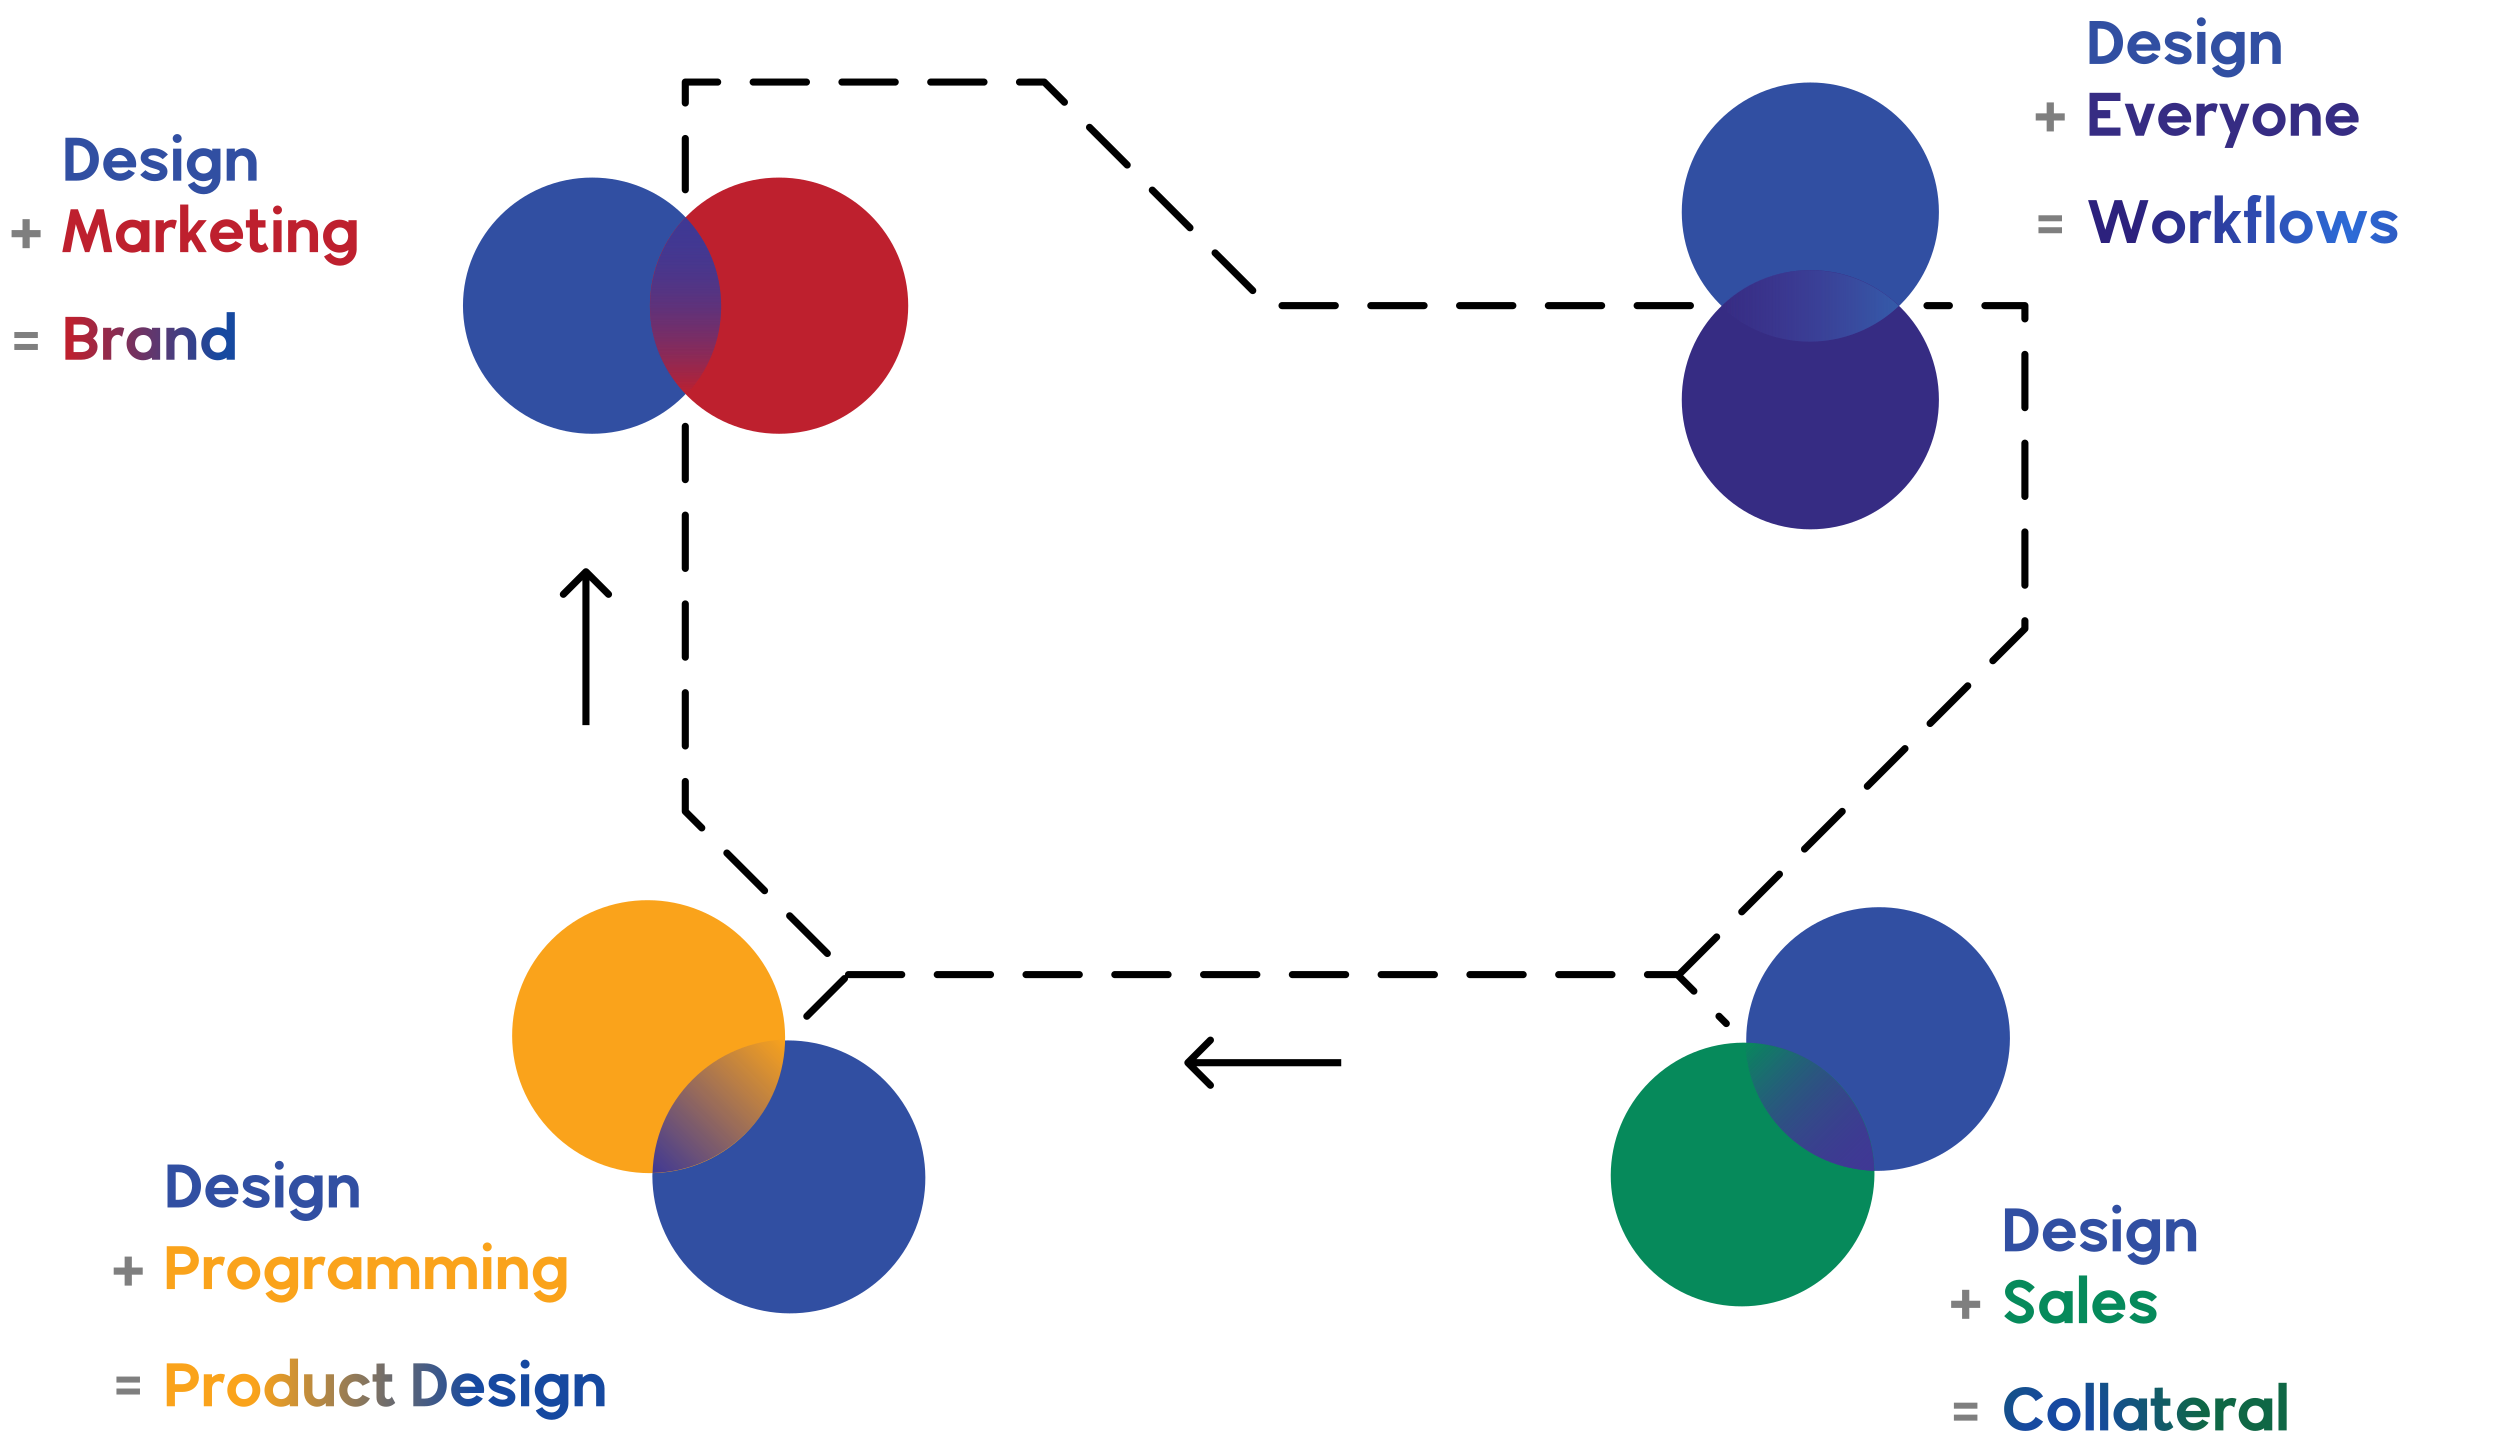 <svg width="704" height="406" viewBox="0 0 704 406" fill="none" xmlns="http://www.w3.org/2000/svg">
<path d="M238.928 274.448H472.343L486.127 288.233" stroke="black" stroke-width="2" stroke-linecap="round" stroke-linejoin="round" stroke-dasharray="15 10"/>
<path d="M472.802 274.448L570.211 177.039V86.063H542.643" stroke="black" stroke-width="2" stroke-linecap="round" stroke-linejoin="round" stroke-dasharray="15 10"/>
<path d="M476.018 86.063H357.014L294.065 23.114H192.98V53.44" stroke="black" stroke-width="2" stroke-linecap="round" stroke-linejoin="round" stroke-dasharray="15 10"/>
<path d="M192.98 120.064V228.501L238.928 274.448L226.063 287.314" stroke="black" stroke-width="2" stroke-linecap="round" stroke-linejoin="round" stroke-dasharray="15 10"/>
<ellipse cx="166.744" cy="86.077" rx="36.373" ry="36.077" fill="#314FA2"/>
<ellipse cx="219.381" cy="86.077" rx="36.373" ry="36.077" fill="#BE202E"/>
<path fill-rule="evenodd" clip-rule="evenodd" d="M193.062 111.34C199.269 104.82 203.078 95.999 203.078 86.289C203.078 76.578 199.269 67.757 193.062 61.237C186.856 67.757 183.047 76.578 183.047 86.289C183.047 95.999 186.856 104.82 193.062 111.34Z" fill="url(#paint0_linear)"/>
<path fill-rule="evenodd" clip-rule="evenodd" d="M193.062 111.34C199.269 104.82 203.078 95.999 203.078 86.289C203.078 76.578 199.269 67.757 193.062 61.237C186.856 67.757 183.047 76.578 183.047 86.289C183.047 95.999 186.856 104.82 193.062 111.34Z" fill="url(#paint1_linear)"/>
<ellipse cx="222.144" cy="331.415" rx="38.592" ry="38.278" transform="rotate(-135 222.144 331.415)" fill="#314FA2"/>
<ellipse cx="182.653" cy="291.925" rx="38.592" ry="38.278" transform="rotate(-135 182.653 291.925)" fill="#FAA31B"/>
<path fill-rule="evenodd" clip-rule="evenodd" d="M221.351 292.718C211.804 292.953 202.328 296.713 195.042 303.998C187.757 311.283 183.997 320.759 183.762 330.307C193.31 330.072 202.786 326.312 210.071 319.026C217.356 311.741 221.116 302.265 221.351 292.718Z" fill="url(#paint2_linear)"/>
<ellipse cx="528.867" cy="292.594" rx="37.283" ry="36.98" transform="rotate(135 528.867 292.594)" fill="#314FA2"/>
<ellipse cx="490.716" cy="330.746" rx="37.283" ry="36.98" transform="rotate(135 490.716 330.746)" fill="#068A5B"/>
<path fill-rule="evenodd" clip-rule="evenodd" d="M491.482 293.36C491.709 302.584 495.342 311.739 502.38 318.777C509.418 325.815 518.573 329.448 527.796 329.674C527.569 320.451 523.937 311.296 516.899 304.258C509.861 297.22 500.706 293.587 491.482 293.36Z" fill="url(#paint3_linear)"/>
<path fill-rule="evenodd" clip-rule="evenodd" d="M491.482 293.36C491.709 302.584 495.342 311.739 502.38 318.777C509.418 325.815 518.573 329.448 527.796 329.674C527.569 320.451 523.937 311.296 516.899 304.258C509.861 297.22 500.706 293.587 491.482 293.36Z" fill="url(#paint4_linear)"/>
<ellipse cx="509.792" cy="59.731" rx="36.505" ry="36.208" transform="rotate(90 509.792 59.731)" fill="#314FA2"/>
<ellipse cx="509.792" cy="112.559" rx="36.505" ry="36.208" transform="rotate(90 509.792 112.559)" fill="#362C83"/>
<path fill-rule="evenodd" clip-rule="evenodd" d="M484.438 86.145C490.981 79.916 499.834 76.093 509.58 76.093C519.326 76.093 528.179 79.916 534.722 86.145C528.179 92.373 519.326 96.197 509.58 96.197C499.834 96.197 490.981 92.373 484.438 86.145Z" fill="url(#paint5_linear)"/>
<path fill-rule="evenodd" clip-rule="evenodd" d="M484.438 86.145C490.981 79.916 499.834 76.093 509.58 76.093C519.326 76.093 528.179 79.916 534.722 86.145C528.179 92.373 519.326 96.197 509.58 96.197C499.834 96.197 490.981 92.373 484.438 86.145Z" fill="url(#paint6_linear)"/>
<path d="M18.414 50.872H21.636C25.542 50.872 27.846 48.172 27.846 44.842C27.846 41.494 25.542 38.794 21.636 38.794H18.414V50.872ZM20.718 48.712V40.954H21.636C23.904 40.954 25.344 42.574 25.344 44.842C25.344 47.092 23.904 48.712 21.636 48.712H20.718ZM36.22 47.758C36.022 48.118 34.798 49.054 33.268 48.784C32.35 48.622 31.72 47.938 31.54 47.164L38.272 47.128C38.29 47.056 38.29 46.984 38.308 46.894C38.65 44.428 36.994 42.124 34.528 41.692C31.99 41.242 29.596 42.916 29.146 45.454C29.038 46.03 29.056 46.606 29.164 47.164C29.542 49.072 31.144 50.53 32.908 50.836C36.004 51.376 37.768 49.072 38.002 48.694L36.22 47.758ZM31.612 45.112C31.99 44.194 32.926 43.564 33.88 43.654C34.816 43.744 35.644 44.446 35.914 45.382H31.522L31.612 45.112ZM43.505 51.016C45.863 51.016 47.159 49.882 47.159 48.28C47.159 45.292 41.759 45.418 41.759 44.464C41.759 44.014 42.335 43.726 43.199 43.726C44.711 43.726 45.827 44.824 45.827 44.824L47.285 43.51C47.285 43.51 45.809 41.728 43.253 41.728C40.895 41.728 39.617 42.862 39.617 44.464C39.617 47.452 44.999 47.326 44.999 48.28C44.999 48.73 44.441 49.018 43.559 49.018C42.047 49.018 40.949 47.92 40.949 47.92L39.491 49.234C39.491 49.234 40.967 51.016 43.505 51.016ZM49.896 40.252C50.58 40.252 51.156 39.694 51.156 38.992C51.156 38.308 50.58 37.75 49.896 37.75C49.212 37.75 48.636 38.308 48.636 38.992C48.636 39.694 49.212 40.252 49.896 40.252ZM48.744 50.872H51.048V41.872H48.744V50.872ZM59.762 41.872V42.466C59.042 41.998 58.178 41.728 57.26 41.728C54.704 41.728 52.616 43.816 52.616 46.372C52.616 48.946 54.704 51.016 57.26 51.016C58.196 51.016 59.06 50.746 59.78 50.278C59.69 51.268 58.916 52.618 57.44 52.618C55.892 52.618 54.848 51.484 54.722 51.106L52.904 52.06C53.048 52.456 54.308 54.688 57.44 54.688C59.708 54.688 62.03 52.888 62.084 50.152V41.872H59.762ZM57.35 48.874C55.982 48.874 55.01 47.848 55.01 46.39C55.01 44.95 55.982 43.924 57.35 43.924C58.7 43.924 59.69 44.95 59.69 46.39C59.69 47.848 58.7 48.874 57.35 48.874ZM68.549 41.728C67.649 41.728 66.785 42.124 66.137 42.772V41.872H63.833V50.872H66.137V45.922C66.137 44.716 66.929 43.852 68.027 43.852C69.125 43.852 69.899 44.698 69.899 45.904V50.872H72.257V45.85C72.257 43.51 70.763 41.728 68.549 41.728Z" fill="#314FA2"/>
<path d="M31.598 71L29.24 58.922H27.206L24.56 66.104L21.932 58.922H19.898L17.54 71H19.844L21.338 63.134L23.93 71H25.172L27.782 63.134L29.294 71H31.598ZM39.785 62V62.594C39.065 62.126 38.201 61.856 37.283 61.856C34.709 61.856 32.639 63.944 32.639 66.5C32.639 69.056 34.709 71.144 37.283 71.144C38.201 71.144 39.065 70.874 39.785 70.406V71H42.089V62H39.785ZM37.355 68.984C36.005 68.984 35.015 67.94 35.015 66.5C35.015 65.06 36.005 64.016 37.355 64.016C38.705 64.016 39.695 65.06 39.695 66.5C39.695 67.94 38.705 68.984 37.355 68.984ZM48.572 61.856C47.672 61.856 46.79 62.252 46.142 62.9V62H43.838V71H46.142V66.05C46.142 64.844 46.934 63.98 48.032 63.98C48.338 63.98 48.77 64.196 49.184 64.52L49.814 62.108C49.436 61.946 49.022 61.856 48.572 61.856ZM58.23 61.982H55.891L53.029 65.546V57.59H50.724V71H53.029V68.444L53.803 67.472L55.908 71H58.23L55.135 65.816L58.23 61.982ZM66.315 67.886C66.117 68.246 64.893 69.182 63.363 68.912C62.445 68.75 61.815 68.066 61.635 67.292L68.367 67.256C68.385 67.184 68.385 67.112 68.403 67.022C68.745 64.556 67.089 62.252 64.623 61.82C62.085 61.37 59.691 63.044 59.241 65.582C59.133 66.158 59.151 66.734 59.259 67.292C59.637 69.2 61.239 70.658 63.003 70.964C66.099 71.504 67.863 69.2 68.097 68.822L66.315 67.886ZM61.707 65.24C62.085 64.322 63.021 63.692 63.975 63.782C64.911 63.872 65.739 64.574 66.009 65.51H61.617L61.707 65.24ZM74.626 68.228C74.626 68.516 74.194 69.002 73.582 69.002C73.078 69.002 72.646 68.552 72.646 67.814V64.07H74.77V62H72.646V58.94L70.342 58.994V62H69.244V64.07H70.342V68.516C70.342 70.388 71.53 71.144 73.078 71.144C74.644 71.144 75.616 70.064 75.616 70.064L74.626 68.228ZM78.146 60.38C78.83 60.38 79.406 59.822 79.406 59.12C79.406 58.436 78.83 57.878 78.146 57.878C77.462 57.878 76.886 58.436 76.886 59.12C76.886 59.822 77.462 60.38 78.146 60.38ZM76.994 71H79.298V62H76.994V71ZM85.851 61.856C84.951 61.856 84.087 62.252 83.439 62.9V62H81.135V71H83.439V66.05C83.439 64.844 84.231 63.98 85.329 63.98C86.427 63.98 87.201 64.826 87.201 66.032V71H89.559V65.978C89.559 63.638 88.065 61.856 85.851 61.856ZM98.115 62V62.594C97.395 62.126 96.531 61.856 95.613 61.856C93.057 61.856 90.969 63.944 90.969 66.5C90.969 69.074 93.057 71.144 95.613 71.144C96.549 71.144 97.413 70.874 98.133 70.406C98.043 71.396 97.269 72.746 95.793 72.746C94.245 72.746 93.201 71.612 93.075 71.234L91.257 72.188C91.401 72.584 92.661 74.816 95.793 74.816C98.061 74.816 100.383 73.016 100.437 70.28V62H98.115ZM95.703 69.002C94.335 69.002 93.363 67.976 93.363 66.518C93.363 65.078 94.335 64.052 95.703 64.052C97.053 64.052 98.043 65.078 98.043 66.518C98.043 67.976 97.053 69.002 95.703 69.002Z" fill="#BE202E"/>
<path d="M18.414 101.306H22.77C25.722 101.306 27.468 99.686 27.468 97.706C27.468 96.734 27.018 95.87 26.19 95.276C27.018 94.664 27.468 93.8 27.468 92.81C27.468 90.83 25.722 89.228 22.77 89.228H18.414V101.306ZM20.718 94.358V91.388H22.77C24.228 91.388 25.146 92 25.146 92.864C25.146 93.728 24.228 94.358 22.77 94.358H20.718ZM20.718 99.146V96.194H22.77C24.228 96.194 25.146 96.806 25.146 97.652C25.146 98.516 24.228 99.146 22.77 99.146H20.718ZM33.761 92.162C32.861 92.162 31.979 92.558 31.331 93.206V92.306H29.027V101.306H31.331V96.356C31.331 95.15 32.123 94.286 33.221 94.286C33.527 94.286 33.959 94.502 34.373 94.826L35.003 92.414C34.625 92.252 34.211 92.162 33.761 92.162ZM42.79 92.306V92.9C42.07 92.432 41.206 92.162 40.288 92.162C37.714 92.162 35.644 94.25 35.644 96.806C35.644 99.362 37.714 101.45 40.288 101.45C41.206 101.45 42.07 101.18 42.79 100.712V101.306H45.094V92.306H42.79ZM40.36 99.29C39.01 99.29 38.02 98.246 38.02 96.806C38.02 95.366 39.01 94.322 40.36 94.322C41.71 94.322 42.7 95.366 42.7 96.806C42.7 98.246 41.71 99.29 40.36 99.29ZM51.559 92.162C50.659 92.162 49.795 92.558 49.147 93.206V92.306H46.843V101.306H49.147V96.356C49.147 95.15 49.939 94.286 51.037 94.286C52.135 94.286 52.909 95.132 52.909 96.338V101.306H55.267V96.284C55.267 93.944 53.773 92.162 51.559 92.162ZM63.822 87.896V92.9C63.102 92.432 62.238 92.162 61.32 92.162C58.746 92.162 56.676 94.25 56.676 96.806C56.676 99.362 58.746 101.45 61.32 101.45C62.238 101.45 63.102 101.18 63.822 100.712V101.306H66.126V87.896H63.822ZM61.392 99.29C60.024 99.29 59.052 98.246 59.052 96.806C59.052 95.366 60.024 94.322 61.392 94.322C62.742 94.322 63.732 95.366 63.732 96.806C63.732 98.246 62.742 99.29 61.392 99.29Z" fill="url(#paint7_linear)"/>
<path d="M11.433 64.79H8.373V61.712H6.339V64.79H3.261V66.806H6.339V69.884H8.373V66.806H11.433V64.79Z" fill="black" fill-opacity="0.5"/>
<path d="M4.034 95.187H10.658V93.495H4.034V95.187ZM4.034 98.553H10.658V96.861H4.034V98.553Z" fill="black" fill-opacity="0.5"/>
<path d="M47.172 340.018H50.395C54.3 340.018 56.605 337.318 56.605 333.988C56.605 330.64 54.3 327.94 50.395 327.94H47.172V340.018ZM49.477 337.858V330.1H50.395C52.663 330.1 54.102 331.72 54.102 333.988C54.102 336.238 52.663 337.858 50.395 337.858H49.477ZM64.978 336.904C64.78 337.264 63.556 338.2 62.026 337.93C61.108 337.768 60.478 337.084 60.298 336.31L67.03 336.274C67.048 336.202 67.048 336.13 67.066 336.04C67.408 333.574 65.752 331.27 63.286 330.838C60.748 330.388 58.354 332.062 57.904 334.6C57.796 335.176 57.814 335.752 57.922 336.31C58.3 338.218 59.902 339.676 61.666 339.982C64.762 340.522 66.526 338.218 66.76 337.84L64.978 336.904ZM60.37 334.258C60.748 333.34 61.684 332.71 62.638 332.8C63.574 332.89 64.402 333.592 64.672 334.528H60.28L60.37 334.258ZM72.263 340.162C74.621 340.162 75.917 339.028 75.917 337.426C75.917 334.438 70.517 334.564 70.517 333.61C70.517 333.16 71.093 332.872 71.957 332.872C73.469 332.872 74.585 333.97 74.585 333.97L76.043 332.656C76.043 332.656 74.567 330.874 72.011 330.874C69.653 330.874 68.375 332.008 68.375 333.61C68.375 336.598 73.757 336.472 73.757 337.426C73.757 337.876 73.199 338.164 72.317 338.164C70.805 338.164 69.707 337.066 69.707 337.066L68.249 338.38C68.249 338.38 69.725 340.162 72.263 340.162ZM78.654 329.398C79.338 329.398 79.914 328.84 79.914 328.138C79.914 327.454 79.338 326.896 78.654 326.896C77.97 326.896 77.394 327.454 77.394 328.138C77.394 328.84 77.97 329.398 78.654 329.398ZM77.502 340.018H79.806V331.018H77.502V340.018ZM88.52 331.018V331.612C87.8 331.144 86.936 330.874 86.018 330.874C83.462 330.874 81.374 332.962 81.374 335.518C81.374 338.092 83.462 340.162 86.018 340.162C86.954 340.162 87.818 339.892 88.538 339.424C88.448 340.414 87.674 341.764 86.198 341.764C84.65 341.764 83.606 340.63 83.48 340.252L81.662 341.206C81.806 341.602 83.066 343.834 86.198 343.834C88.466 343.834 90.788 342.034 90.842 339.298V331.018H88.52ZM86.108 338.02C84.74 338.02 83.768 336.994 83.768 335.536C83.768 334.096 84.74 333.07 86.108 333.07C87.458 333.07 88.448 334.096 88.448 335.536C88.448 336.994 87.458 338.02 86.108 338.02ZM97.307 330.874C96.407 330.874 95.543 331.27 94.895 331.918V331.018H92.591V340.018H94.895V335.068C94.895 333.862 95.687 332.998 96.785 332.998C97.883 332.998 98.657 333.844 98.657 335.05V340.018H101.015V334.996C101.015 332.656 99.521 330.874 97.307 330.874Z" fill="#314FA2"/>
<path d="M46.954 363H49.258V358.968H51.328C54.262 358.968 56.008 357.168 56.008 354.936C56.008 352.722 54.262 350.922 51.328 350.922H46.954V363ZM49.258 356.79V353.082H51.328C52.768 353.082 53.686 353.856 53.686 354.936C53.686 356.016 52.768 356.79 51.328 356.79H49.258ZM62.125 353.856C61.225 353.856 60.343 354.252 59.695 354.9V354H57.391V363H59.695V358.05C59.695 356.844 60.487 355.98 61.585 355.98C61.891 355.98 62.323 356.196 62.737 356.52L63.367 354.108C62.989 353.946 62.575 353.856 62.125 353.856ZM68.652 363.144C71.226 363.144 73.296 361.056 73.296 358.5C73.296 355.944 71.226 353.856 68.652 353.856C66.096 353.856 64.008 355.944 64.008 358.5C64.008 361.056 66.096 363.144 68.652 363.144ZM68.742 360.984C67.374 360.984 66.402 359.94 66.402 358.5C66.402 357.06 67.374 356.016 68.742 356.016C70.092 356.016 71.082 357.06 71.082 358.5C71.082 359.94 70.092 360.984 68.742 360.984ZM81.626 354V354.594C80.906 354.126 80.042 353.856 79.124 353.856C76.568 353.856 74.48 355.944 74.48 358.5C74.48 361.074 76.568 363.144 79.124 363.144C80.06 363.144 80.924 362.874 81.644 362.406C81.554 363.396 80.78 364.746 79.304 364.746C77.756 364.746 76.712 363.612 76.586 363.234L74.768 364.188C74.912 364.584 76.172 366.816 79.304 366.816C81.572 366.816 83.894 365.016 83.948 362.28V354H81.626ZM79.214 361.002C77.846 361.002 76.874 359.976 76.874 358.518C76.874 357.078 77.846 356.052 79.214 356.052C80.564 356.052 81.554 357.078 81.554 358.518C81.554 359.976 80.564 361.002 79.214 361.002ZM90.431 353.856C89.531 353.856 88.649 354.252 88.001 354.9V354H85.697V363H88.001V358.05C88.001 356.844 88.793 355.98 89.891 355.98C90.197 355.98 90.629 356.196 91.043 356.52L91.673 354.108C91.295 353.946 90.881 353.856 90.431 353.856ZM99.459 354V354.594C98.739 354.126 97.875 353.856 96.957 353.856C94.383 353.856 92.313 355.944 92.313 358.5C92.313 361.056 94.383 363.144 96.957 363.144C97.875 363.144 98.739 362.874 99.459 362.406V363H101.763V354H99.459ZM97.029 360.984C95.679 360.984 94.689 359.94 94.689 358.5C94.689 357.06 95.679 356.016 97.029 356.016C98.379 356.016 99.369 357.06 99.369 358.5C99.369 359.94 98.379 360.984 97.029 360.984ZM114.367 353.856C112.891 353.856 111.793 354.432 111.145 355.314C110.497 354.414 109.489 353.856 108.247 353.856C107.347 353.856 106.465 354.252 105.817 354.9V354H103.513V363H105.817V358.05C105.817 356.844 106.609 355.98 107.707 355.98C108.805 355.98 109.597 356.826 109.597 358.032V363H111.937V358.05C111.937 356.844 112.729 355.98 113.827 355.98C114.925 355.98 115.699 356.826 115.699 358.032V363H118.057V357.978C118.057 355.638 116.563 353.856 114.367 353.856ZM130.587 353.856C129.111 353.856 128.013 354.432 127.365 355.314C126.717 354.414 125.709 353.856 124.467 353.856C123.567 353.856 122.685 354.252 122.037 354.9V354H119.733V363H122.037V358.05C122.037 356.844 122.829 355.98 123.927 355.98C125.025 355.98 125.817 356.826 125.817 358.032V363H128.157V358.05C128.157 356.844 128.949 355.98 130.047 355.98C131.145 355.98 131.919 356.826 131.919 358.032V363H134.277V357.978C134.277 355.638 132.783 353.856 130.587 353.856ZM137.213 352.38C137.897 352.38 138.473 351.822 138.473 351.12C138.473 350.436 137.897 349.878 137.213 349.878C136.529 349.878 135.953 350.436 135.953 351.12C135.953 351.822 136.529 352.38 137.213 352.38ZM136.061 363H138.365V354H136.061V363ZM144.919 353.856C144.019 353.856 143.155 354.252 142.507 354.9V354H140.203V363H142.507V358.05C142.507 356.844 143.299 355.98 144.397 355.98C145.495 355.98 146.269 356.826 146.269 358.032V363H148.627V357.978C148.627 355.638 147.133 353.856 144.919 353.856ZM157.182 354V354.594C156.462 354.126 155.598 353.856 154.68 353.856C152.124 353.856 150.036 355.944 150.036 358.5C150.036 361.074 152.124 363.144 154.68 363.144C155.616 363.144 156.48 362.874 157.2 362.406C157.11 363.396 156.336 364.746 154.86 364.746C153.312 364.746 152.268 363.612 152.142 363.234L150.324 364.188C150.468 364.584 151.728 366.816 154.86 366.816C157.128 366.816 159.45 365.016 159.504 362.28V354H157.182ZM154.77 361.002C153.402 361.002 152.43 359.976 152.43 358.518C152.43 357.078 153.402 356.052 154.77 356.052C156.12 356.052 157.11 357.078 157.11 358.518C157.11 359.976 156.12 361.002 154.77 361.002Z" fill="#FAA31B"/>
<path d="M46.954 396H49.258V391.968H51.328C54.262 391.968 56.008 390.168 56.008 387.936C56.008 385.722 54.262 383.922 51.328 383.922H46.954V396ZM49.258 389.79V386.082H51.328C52.768 386.082 53.686 386.856 53.686 387.936C53.686 389.016 52.768 389.79 51.328 389.79H49.258ZM62.125 386.856C61.225 386.856 60.343 387.252 59.695 387.9V387H57.391V396H59.695V391.05C59.695 389.844 60.487 388.98 61.585 388.98C61.891 388.98 62.323 389.196 62.737 389.52L63.367 387.108C62.989 386.946 62.575 386.856 62.125 386.856ZM68.652 396.144C71.226 396.144 73.296 394.056 73.296 391.5C73.296 388.944 71.226 386.856 68.652 386.856C66.096 386.856 64.008 388.944 64.008 391.5C64.008 394.056 66.096 396.144 68.652 396.144ZM68.742 393.984C67.374 393.984 66.402 392.94 66.402 391.5C66.402 390.06 67.374 389.016 68.742 389.016C70.092 389.016 71.082 390.06 71.082 391.5C71.082 392.94 70.092 393.984 68.742 393.984ZM81.626 382.59V387.594C80.906 387.126 80.042 386.856 79.124 386.856C76.55 386.856 74.48 388.944 74.48 391.5C74.48 394.056 76.55 396.144 79.124 396.144C80.042 396.144 80.906 395.874 81.626 395.406V396H83.93V382.59H81.626ZM79.196 393.984C77.828 393.984 76.856 392.94 76.856 391.5C76.856 390.06 77.828 389.016 79.196 389.016C80.546 389.016 81.536 390.06 81.536 391.5C81.536 392.94 80.546 393.984 79.196 393.984ZM91.745 387V391.95C91.745 393.156 90.953 394.02 89.855 394.02C88.757 394.02 87.983 393.174 87.983 391.968V387H85.625V392.022C85.625 394.362 87.119 396.144 89.333 396.144C90.233 396.144 91.097 395.748 91.745 395.1V396H94.049V387H91.745ZM100.157 396.144C101.885 396.144 103.397 395.208 104.189 393.786L102.119 392.778C101.633 393.516 100.895 393.984 100.157 393.984C98.806 393.984 97.817 392.94 97.817 391.5C97.817 390.06 98.806 389.016 100.157 389.016C100.895 389.016 101.633 389.484 102.119 390.222L104.189 389.214C103.397 387.792 101.885 386.856 100.157 386.856C97.582 386.856 95.513 388.944 95.513 391.5C95.513 394.056 97.582 396.144 100.157 396.144ZM110.302 393.228C110.302 393.516 109.87 394.002 109.258 394.002C108.754 394.002 108.322 393.552 108.322 392.814V389.07H110.446V387H108.322V383.94L106.018 383.994V387H104.92V389.07H106.018V393.516C106.018 395.388 107.206 396.144 108.754 396.144C110.32 396.144 111.292 395.064 111.292 395.064L110.302 393.228ZM116.389 396H119.611C123.517 396 125.821 393.3 125.821 389.97C125.821 386.622 123.517 383.922 119.611 383.922H116.389V396ZM118.693 393.84V386.082H119.611C121.879 386.082 123.319 387.702 123.319 389.97C123.319 392.22 121.879 393.84 119.611 393.84H118.693ZM134.194 392.886C133.996 393.246 132.772 394.182 131.242 393.912C130.324 393.75 129.694 393.066 129.514 392.292L136.246 392.256C136.264 392.184 136.264 392.112 136.282 392.022C136.624 389.556 134.968 387.252 132.502 386.82C129.964 386.37 127.57 388.044 127.12 390.582C127.012 391.158 127.03 391.734 127.138 392.292C127.516 394.2 129.118 395.658 130.882 395.964C133.978 396.504 135.742 394.2 135.976 393.822L134.194 392.886ZM129.586 390.24C129.964 389.322 130.9 388.692 131.854 388.782C132.79 388.872 133.618 389.574 133.888 390.51H129.496L129.586 390.24ZM141.479 396.144C143.837 396.144 145.133 395.01 145.133 393.408C145.133 390.42 139.733 390.546 139.733 389.592C139.733 389.142 140.309 388.854 141.173 388.854C142.685 388.854 143.801 389.952 143.801 389.952L145.259 388.638C145.259 388.638 143.783 386.856 141.227 386.856C138.869 386.856 137.591 387.99 137.591 389.592C137.591 392.58 142.973 392.454 142.973 393.408C142.973 393.858 142.415 394.146 141.533 394.146C140.021 394.146 138.923 393.048 138.923 393.048L137.465 394.362C137.465 394.362 138.941 396.144 141.479 396.144ZM147.871 385.38C148.555 385.38 149.131 384.822 149.131 384.12C149.131 383.436 148.555 382.878 147.871 382.878C147.187 382.878 146.611 383.436 146.611 384.12C146.611 384.822 147.187 385.38 147.871 385.38ZM146.719 396H149.023V387H146.719V396ZM157.736 387V387.594C157.016 387.126 156.152 386.856 155.234 386.856C152.678 386.856 150.59 388.944 150.59 391.5C150.59 394.074 152.678 396.144 155.234 396.144C156.17 396.144 157.034 395.874 157.754 395.406C157.664 396.396 156.89 397.746 155.414 397.746C153.866 397.746 152.822 396.612 152.696 396.234L150.878 397.188C151.022 397.584 152.282 399.816 155.414 399.816C157.682 399.816 160.004 398.016 160.058 395.28V387H157.736ZM155.324 394.002C153.956 394.002 152.984 392.976 152.984 391.518C152.984 390.078 153.956 389.052 155.324 389.052C156.674 389.052 157.664 390.078 157.664 391.518C157.664 392.976 156.674 394.002 155.324 394.002ZM166.523 386.856C165.623 386.856 164.759 387.252 164.111 387.9V387H161.807V396H164.111V391.05C164.111 389.844 164.903 388.98 166.001 388.98C167.099 388.98 167.873 389.826 167.873 391.032V396H170.231V390.978C170.231 388.638 168.737 386.856 166.523 386.856Z" fill="url(#paint8_linear)"/>
<path d="M40.191 356.936H37.131V353.858H35.097V356.936H32.019V358.952H35.097V362.03H37.131V358.952H40.191V356.936Z" fill="black" fill-opacity="0.5"/>
<path d="M32.792 389.333H39.416V387.641H32.792V389.333ZM32.792 392.699H39.416V391.007H32.792V392.699Z" fill="black" fill-opacity="0.5"/>
<path d="M564.597 352.37H567.819C571.725 352.37 574.029 349.67 574.029 346.34C574.029 342.992 571.725 340.292 567.819 340.292H564.597V352.37ZM566.901 350.21V342.452H567.819C570.087 342.452 571.527 344.072 571.527 346.34C571.527 348.59 570.087 350.21 567.819 350.21H566.901ZM582.403 349.256C582.205 349.616 580.981 350.552 579.451 350.282C578.533 350.12 577.903 349.436 577.723 348.662L584.455 348.626C584.473 348.554 584.473 348.482 584.491 348.392C584.833 345.926 583.177 343.622 580.711 343.19C578.173 342.74 575.779 344.414 575.329 346.952C575.221 347.528 575.239 348.104 575.347 348.662C575.725 350.57 577.327 352.028 579.091 352.334C582.187 352.874 583.951 350.57 584.185 350.192L582.403 349.256ZM577.795 346.61C578.173 345.692 579.109 345.062 580.063 345.152C580.999 345.242 581.827 345.944 582.097 346.88H577.705L577.795 346.61ZM589.688 352.514C592.046 352.514 593.342 351.38 593.342 349.778C593.342 346.79 587.942 346.916 587.942 345.962C587.942 345.512 588.518 345.224 589.382 345.224C590.894 345.224 592.01 346.322 592.01 346.322L593.468 345.008C593.468 345.008 591.992 343.226 589.436 343.226C587.078 343.226 585.8 344.36 585.8 345.962C585.8 348.95 591.182 348.824 591.182 349.778C591.182 350.228 590.624 350.516 589.742 350.516C588.23 350.516 587.132 349.418 587.132 349.418L585.674 350.732C585.674 350.732 587.15 352.514 589.688 352.514ZM596.079 341.75C596.763 341.75 597.339 341.192 597.339 340.49C597.339 339.806 596.763 339.248 596.079 339.248C595.395 339.248 594.819 339.806 594.819 340.49C594.819 341.192 595.395 341.75 596.079 341.75ZM594.927 352.37H597.231V343.37H594.927V352.37ZM605.945 343.37V343.964C605.225 343.496 604.361 343.226 603.443 343.226C600.887 343.226 598.799 345.314 598.799 347.87C598.799 350.444 600.887 352.514 603.443 352.514C604.379 352.514 605.243 352.244 605.963 351.776C605.873 352.766 605.099 354.116 603.623 354.116C602.075 354.116 601.031 352.982 600.905 352.604L599.087 353.558C599.231 353.954 600.491 356.186 603.623 356.186C605.891 356.186 608.213 354.386 608.267 351.65V343.37H605.945ZM603.533 350.372C602.165 350.372 601.193 349.346 601.193 347.888C601.193 346.448 602.165 345.422 603.533 345.422C604.883 345.422 605.873 346.448 605.873 347.888C605.873 349.346 604.883 350.372 603.533 350.372ZM614.732 343.226C613.832 343.226 612.968 343.622 612.32 344.27V343.37H610.016V352.37H612.32V347.42C612.32 346.214 613.112 345.35 614.21 345.35C615.308 345.35 616.082 346.196 616.082 347.402V352.37H618.44V347.348C618.44 345.008 616.946 343.226 614.732 343.226Z" fill="#314FA2"/>
<path d="M568.701 372.731C570.915 372.731 572.769 371.309 572.769 369.329C572.769 365.891 566.865 365.585 566.865 363.749C566.865 363.011 567.567 362.525 568.647 362.525C570.051 362.525 571.293 363.893 571.437 364.037L573.003 362.489C572.823 362.291 570.915 360.365 568.665 360.365C566.451 360.383 564.615 361.787 564.615 363.785C564.615 367.205 570.501 367.529 570.501 369.347C570.501 370.085 569.799 370.571 568.719 370.571C567.297 370.571 566.055 369.185 565.947 369.059L564.381 370.607C564.543 370.805 566.469 372.731 568.701 372.731ZM581.366 363.587V364.181C580.646 363.713 579.782 363.443 578.864 363.443C576.29 363.443 574.22 365.531 574.22 368.087C574.22 370.643 576.29 372.731 578.864 372.731C579.782 372.731 580.646 372.461 581.366 371.993V372.587H583.67V363.587H581.366ZM578.936 370.571C577.586 370.571 576.596 369.527 576.596 368.087C576.596 366.647 577.586 365.603 578.936 365.603C580.286 365.603 581.276 366.647 581.276 368.087C581.276 369.527 580.286 370.571 578.936 370.571ZM585.419 372.587H587.723V359.177H585.419V372.587ZM596.351 369.473C596.153 369.833 594.929 370.769 593.399 370.499C592.481 370.337 591.851 369.653 591.671 368.879L598.403 368.843C598.421 368.771 598.421 368.699 598.439 368.609C598.781 366.143 597.125 363.839 594.659 363.407C592.121 362.957 589.727 364.631 589.277 367.169C589.169 367.745 589.187 368.321 589.295 368.879C589.673 370.787 591.275 372.245 593.039 372.551C596.135 373.091 597.899 370.787 598.133 370.409L596.351 369.473ZM591.743 366.827C592.121 365.909 593.057 365.279 594.011 365.369C594.947 365.459 595.775 366.161 596.045 367.097H591.653L591.743 366.827ZM603.636 372.731C605.994 372.731 607.29 371.597 607.29 369.995C607.29 367.007 601.89 367.133 601.89 366.179C601.89 365.729 602.466 365.441 603.33 365.441C604.842 365.441 605.958 366.539 605.958 366.539L607.416 365.225C607.416 365.225 605.94 363.443 603.384 363.443C601.026 363.443 599.748 364.577 599.748 366.179C599.748 369.167 605.13 369.041 605.13 369.995C605.13 370.445 604.572 370.733 603.69 370.733C602.178 370.733 601.08 369.635 601.08 369.635L599.622 370.949C599.622 370.949 601.098 372.731 603.636 372.731Z" fill="#068A5B"/>
<path d="M570.339 402.948C572.643 402.948 574.353 401.904 575.343 400.302L573.255 398.988C572.643 400.068 571.545 400.788 570.339 400.788C568.233 400.788 566.865 399.114 566.865 396.774C566.865 394.416 568.233 392.742 570.339 392.742C571.527 392.742 572.625 393.462 573.255 394.56L575.343 393.228C574.353 391.626 572.643 390.582 570.339 390.582C566.595 390.582 564.363 393.354 564.363 396.774C564.363 400.176 566.595 402.948 570.339 402.948ZM581.219 402.948C583.793 402.948 585.863 400.86 585.863 398.304C585.863 395.748 583.793 393.66 581.219 393.66C578.663 393.66 576.575 395.748 576.575 398.304C576.575 400.86 578.663 402.948 581.219 402.948ZM581.309 400.788C579.941 400.788 578.969 399.744 578.969 398.304C578.969 396.864 579.941 395.82 581.309 395.82C582.659 395.82 583.649 396.864 583.649 398.304C583.649 399.744 582.659 400.788 581.309 400.788ZM587.317 402.804H589.621V389.394H587.317V402.804ZM591.374 402.804H593.678V389.394H591.374V402.804ZM602.306 393.804V394.398C601.586 393.93 600.722 393.66 599.804 393.66C597.23 393.66 595.16 395.748 595.16 398.304C595.16 400.86 597.23 402.948 599.804 402.948C600.722 402.948 601.586 402.678 602.306 402.21V402.804H604.61V393.804H602.306ZM599.876 400.788C598.526 400.788 597.536 399.744 597.536 398.304C597.536 396.864 598.526 395.82 599.876 395.82C601.226 395.82 602.216 396.864 602.216 398.304C602.216 399.744 601.226 400.788 599.876 400.788ZM611.021 400.032C611.021 400.32 610.589 400.806 609.977 400.806C609.473 400.806 609.041 400.356 609.041 399.618V395.874H611.165V393.804H609.041V390.744L606.737 390.798V393.804H605.639V395.874H606.737V400.32C606.737 402.192 607.925 402.948 609.473 402.948C611.039 402.948 612.011 401.868 612.011 401.868L611.021 400.032ZM620.157 399.69C619.959 400.05 618.735 400.986 617.205 400.716C616.287 400.554 615.657 399.87 615.477 399.096L622.209 399.06C622.227 398.988 622.227 398.916 622.245 398.826C622.587 396.36 620.931 394.056 618.465 393.624C615.927 393.174 613.533 394.848 613.083 397.386C612.975 397.962 612.993 398.538 613.101 399.096C613.479 401.004 615.081 402.462 616.845 402.768C619.941 403.308 621.705 401.004 621.939 400.626L620.157 399.69ZM615.549 397.044C615.927 396.126 616.863 395.496 617.817 395.586C618.753 395.676 619.581 396.378 619.851 397.314H615.459L615.549 397.044ZM628.54 393.66C627.64 393.66 626.758 394.056 626.11 394.704V393.804H623.806V402.804H626.11V397.854C626.11 396.648 626.902 395.784 628 395.784C628.306 395.784 628.738 396 629.152 396.324L629.782 393.912C629.404 393.75 628.99 393.66 628.54 393.66ZM637.568 393.804V394.398C636.848 393.93 635.984 393.66 635.066 393.66C632.492 393.66 630.422 395.748 630.422 398.304C630.422 400.86 632.492 402.948 635.066 402.948C635.984 402.948 636.848 402.678 637.568 402.21V402.804H639.872V393.804H637.568ZM635.138 400.788C633.788 400.788 632.798 399.744 632.798 398.304C632.798 396.864 633.788 395.82 635.138 395.82C636.488 395.82 637.478 396.864 637.478 398.304C637.478 399.744 636.488 400.788 635.138 400.788ZM641.622 402.804H643.926V389.394H641.622V402.804Z" fill="url(#paint9_radial)"/>
<path d="M557.616 366.288H554.556V363.21H552.522V366.288H549.444V368.304H552.522V371.382H554.556V368.304H557.616V366.288Z" fill="black" fill-opacity="0.5"/>
<path d="M550.217 396.685H556.841V394.993H550.217V396.685ZM550.217 400.051H556.841V398.359H550.217V400.051Z" fill="black" fill-opacity="0.5"/>
<path d="M588.414 18H591.636C595.542 18 597.846 15.3 597.846 11.97C597.846 8.622 595.542 5.922 591.636 5.922H588.414V18ZM590.718 15.84V8.082H591.636C593.904 8.082 595.344 9.702 595.344 11.97C595.344 14.22 593.904 15.84 591.636 15.84H590.718ZM606.22 14.886C606.022 15.246 604.798 16.182 603.268 15.912C602.35 15.75 601.72 15.066 601.54 14.292L608.272 14.256C608.29 14.184 608.29 14.112 608.308 14.022C608.65 11.556 606.994 9.252 604.528 8.82C601.99 8.37 599.596 10.044 599.146 12.582C599.038 13.158 599.056 13.734 599.164 14.292C599.542 16.2 601.144 17.658 602.908 17.964C606.004 18.504 607.768 16.2 608.002 15.822L606.22 14.886ZM601.612 12.24C601.99 11.322 602.926 10.692 603.88 10.782C604.816 10.872 605.644 11.574 605.914 12.51H601.522L601.612 12.24ZM613.505 18.144C615.863 18.144 617.159 17.01 617.159 15.408C617.159 12.42 611.759 12.546 611.759 11.592C611.759 11.142 612.335 10.854 613.199 10.854C614.711 10.854 615.827 11.952 615.827 11.952L617.285 10.638C617.285 10.638 615.809 8.856 613.253 8.856C610.895 8.856 609.617 9.99 609.617 11.592C609.617 14.58 614.999 14.454 614.999 15.408C614.999 15.858 614.441 16.146 613.559 16.146C612.047 16.146 610.949 15.048 610.949 15.048L609.491 16.362C609.491 16.362 610.967 18.144 613.505 18.144ZM619.896 7.38C620.58 7.38 621.156 6.822 621.156 6.12C621.156 5.436 620.58 4.878 619.896 4.878C619.212 4.878 618.636 5.436 618.636 6.12C618.636 6.822 619.212 7.38 619.896 7.38ZM618.744 18H621.048V9H618.744V18ZM629.762 9V9.594C629.042 9.126 628.178 8.856 627.26 8.856C624.704 8.856 622.616 10.944 622.616 13.5C622.616 16.074 624.704 18.144 627.26 18.144C628.196 18.144 629.06 17.874 629.78 17.406C629.69 18.396 628.916 19.746 627.44 19.746C625.892 19.746 624.848 18.612 624.722 18.234L622.904 19.188C623.048 19.584 624.308 21.816 627.44 21.816C629.708 21.816 632.03 20.016 632.084 17.28V9H629.762ZM627.35 16.002C625.982 16.002 625.01 14.976 625.01 13.518C625.01 12.078 625.982 11.052 627.35 11.052C628.7 11.052 629.69 12.078 629.69 13.518C629.69 14.976 628.7 16.002 627.35 16.002ZM638.549 8.856C637.649 8.856 636.785 9.252 636.137 9.9V9H633.833V18H636.137V13.05C636.137 11.844 636.929 10.98 638.027 10.98C639.125 10.98 639.899 11.826 639.899 13.032V18H642.257V12.978C642.257 10.638 640.763 8.856 638.549 8.856Z" fill="#314FA2"/>
<path d="M597.126 28.443V26.139H588.414V38.217H597.126V35.913H590.718V33.303H594.246V30.999H590.718V28.443H597.126ZM604.539 29.217L602.577 34.887L600.615 29.217H598.311L601.425 38.217H603.729L606.843 29.217H604.539ZM614.899 35.103C614.701 35.463 613.477 36.399 611.947 36.129C611.029 35.967 610.399 35.283 610.219 34.509L616.951 34.473C616.969 34.401 616.969 34.329 616.987 34.239C617.329 31.773 615.673 29.469 613.207 29.037C610.669 28.587 608.275 30.261 607.825 32.799C607.717 33.375 607.735 33.951 607.843 34.509C608.221 36.417 609.823 37.875 611.587 38.181C614.683 38.721 616.447 36.417 616.681 36.039L614.899 35.103ZM610.291 32.457C610.669 31.539 611.605 30.909 612.559 30.999C613.495 31.089 614.323 31.791 614.593 32.727H610.201L610.291 32.457ZM623.282 29.073C622.382 29.073 621.5 29.469 620.852 30.117V29.217H618.548V38.217H620.852V33.267C620.852 32.061 621.644 31.197 622.742 31.197C623.048 31.197 623.48 31.413 623.894 31.737L624.524 29.325C624.146 29.163 623.732 29.073 623.282 29.073ZM631.122 29.217L629.214 34.311L627.198 29.217H624.894L628.08 37.299L626.442 41.655H628.746L633.426 29.217H631.122ZM638.98 38.361C641.554 38.361 643.624 36.273 643.624 33.717C643.624 31.161 641.554 29.073 638.98 29.073C636.424 29.073 634.336 31.161 634.336 33.717C634.336 36.273 636.424 38.361 638.98 38.361ZM639.07 36.201C637.702 36.201 636.73 35.157 636.73 33.717C636.73 32.277 637.702 31.233 639.07 31.233C640.42 31.233 641.41 32.277 641.41 33.717C641.41 35.157 640.42 36.201 639.07 36.201ZM649.794 29.073C648.894 29.073 648.03 29.469 647.382 30.117V29.217H645.078V38.217H647.382V33.267C647.382 32.061 648.174 31.197 649.272 31.197C650.37 31.197 651.144 32.043 651.144 33.249V38.217H653.502V33.195C653.502 30.855 652.008 29.073 649.794 29.073ZM662.058 35.103C661.86 35.463 660.636 36.399 659.106 36.129C658.188 35.967 657.558 35.283 657.378 34.509L664.11 34.473C664.128 34.401 664.128 34.329 664.146 34.239C664.488 31.773 662.832 29.469 660.366 29.037C657.828 28.587 655.434 30.261 654.984 32.799C654.876 33.375 654.894 33.951 655.002 34.509C655.38 36.417 656.982 37.875 658.746 38.181C661.842 38.721 663.606 36.417 663.84 36.039L662.058 35.103ZM657.45 32.457C657.828 31.539 658.764 30.909 659.718 30.999C660.654 31.089 661.482 31.791 661.752 32.727H657.36L657.45 32.457Z" fill="#362C83"/>
<path d="M602.634 56.356L600.168 64.69L597.558 56.356H595.452L592.86 64.69L590.376 56.356H588L591.672 68.434H594.03L596.514 59.956L598.98 68.434H601.356L605.01 56.356H602.634ZM610.679 68.578C613.253 68.578 615.323 66.49 615.323 63.934C615.323 61.378 613.253 59.29 610.679 59.29C608.123 59.29 606.035 61.378 606.035 63.934C606.035 66.49 608.123 68.578 610.679 68.578ZM610.769 66.418C609.401 66.418 608.429 65.374 608.429 63.934C608.429 62.494 609.401 61.45 610.769 61.45C612.119 61.45 613.109 62.494 613.109 63.934C613.109 65.374 612.119 66.418 610.769 66.418ZM621.511 59.29C620.611 59.29 619.729 59.686 619.081 60.334V59.434H616.777V68.434H619.081V63.484C619.081 62.278 619.873 61.414 620.971 61.414C621.277 61.414 621.709 61.63 622.123 61.954L622.753 59.542C622.375 59.38 621.961 59.29 621.511 59.29ZM631.169 59.416H628.829L625.967 62.98V55.024H623.663V68.434H625.967V65.878L626.741 64.906L628.847 68.434H631.169L628.073 63.25L631.169 59.416ZM636.806 59.38H635.294V57.526C635.294 57.004 635.456 56.86 635.762 56.86C635.996 56.86 636.284 56.95 636.284 56.95L636.752 55.204C636.752 55.204 635.978 54.898 634.88 54.898C633.71 54.898 632.99 55.888 632.99 56.842V59.38H631.928V61.144H632.99V68.434H635.294V61.144H636.806V59.38ZM638.174 68.434H640.478V55.024H638.174V68.434ZM646.605 68.578C649.179 68.578 651.249 66.49 651.249 63.934C651.249 61.378 649.179 59.29 646.605 59.29C644.049 59.29 641.961 61.378 641.961 63.934C641.961 66.49 644.049 68.578 646.605 68.578ZM646.695 66.418C645.327 66.418 644.355 65.374 644.355 63.934C644.355 62.494 645.327 61.45 646.695 61.45C648.045 61.45 649.035 62.494 649.035 63.934C649.035 65.374 648.045 66.418 646.695 66.418ZM664.331 59.434L662.369 65.104L660.407 59.434H658.391L656.429 65.104L654.467 59.434H652.163L655.277 68.434H657.581L659.399 62.638L661.217 68.434H663.521L666.635 59.434H664.331ZM671.452 68.578C673.81 68.578 675.106 67.444 675.106 65.842C675.106 62.854 669.706 62.98 669.706 62.026C669.706 61.576 670.282 61.288 671.146 61.288C672.658 61.288 673.774 62.386 673.774 62.386L675.232 61.072C675.232 61.072 673.756 59.29 671.2 59.29C668.842 59.29 667.564 60.424 667.564 62.026C667.564 65.014 672.946 64.888 672.946 65.842C672.946 66.292 672.388 66.58 671.506 66.58C669.994 66.58 668.896 65.482 668.896 65.482L667.438 66.796C667.438 66.796 668.914 68.578 671.452 68.578Z" fill="url(#paint10_radial)"/>
<path d="M581.433 31.918H578.373V28.84H576.339V31.918H573.261V33.934H576.339V37.012H578.373V33.934H581.433V31.918Z" fill="black" fill-opacity="0.5"/>
<path d="M574.034 62.315H580.658V60.623H574.034V62.315ZM574.034 65.681H580.658V63.989H574.034V65.681Z" fill="black" fill-opacity="0.5"/>
<path d="M165.707 160.293C165.317 159.902 164.683 159.902 164.293 160.293L157.929 166.657C157.538 167.047 157.538 167.68 157.929 168.071C158.319 168.462 158.953 168.462 159.343 168.071L165 162.414L170.657 168.071C171.047 168.462 171.681 168.462 172.071 168.071C172.462 167.68 172.462 167.047 172.071 166.657L165.707 160.293ZM166 204.191L166 161L164 161L164 204.191L166 204.191Z" fill="black"/>
<path d="M333.792 298.553C333.402 298.944 333.402 299.577 333.792 299.967L340.156 306.331C340.547 306.722 341.18 306.722 341.57 306.331C341.961 305.941 341.961 305.308 341.57 304.917L335.914 299.26L341.57 293.603C341.961 293.213 341.961 292.58 341.57 292.189C341.18 291.799 340.547 291.799 340.156 292.189L333.792 298.553ZM377.69 298.26L334.499 298.26L334.499 300.26L377.69 300.26L377.69 298.26Z" fill="black"/>
<defs>
<linearGradient id="paint0_linear" x1="193.062" y1="61.237" x2="193.062" y2="111.34" gradientUnits="userSpaceOnUse">
<stop stop-color="#3F3894"/>
<stop offset="1" stop-color="#3F3894" stop-opacity="0"/>
</linearGradient>
<linearGradient id="paint1_linear" x1="193.062" y1="61.237" x2="193.062" y2="111.34" gradientUnits="userSpaceOnUse">
<stop stop-color="#3F3894"/>
<stop offset="1" stop-color="#3F3894" stop-opacity="0"/>
</linearGradient>
<linearGradient id="paint2_linear" x1="183.762" y1="330.307" x2="221.351" y2="292.718" gradientUnits="userSpaceOnUse">
<stop stop-color="#3F3894"/>
<stop offset="1" stop-color="#3F3894" stop-opacity="0"/>
</linearGradient>
<linearGradient id="paint3_linear" x1="527.796" y1="329.674" x2="491.482" y2="293.36" gradientUnits="userSpaceOnUse">
<stop stop-color="#3F3894"/>
<stop offset="1" stop-color="#3F3894" stop-opacity="0"/>
</linearGradient>
<linearGradient id="paint4_linear" x1="527.796" y1="329.674" x2="491.482" y2="293.36" gradientUnits="userSpaceOnUse">
<stop stop-color="#3F3894"/>
<stop offset="1" stop-color="#3F3894" stop-opacity="0"/>
</linearGradient>
<linearGradient id="paint5_linear" x1="534.722" y1="86.145" x2="484.438" y2="86.145" gradientUnits="userSpaceOnUse">
<stop stop-color="#3F3894"/>
<stop offset="1" stop-color="#3F3894" stop-opacity="0"/>
</linearGradient>
<linearGradient id="paint6_linear" x1="534.722" y1="86.145" x2="484.438" y2="86.145" gradientUnits="userSpaceOnUse">
<stop stop-color="#345BA9"/>
<stop offset="1" stop-color="#3F3894" stop-opacity="0"/>
</linearGradient>
<linearGradient id="paint7_linear" x1="70" y1="96.5" x2="19.5" y2="96" gradientUnits="userSpaceOnUse">
<stop offset="0.16" stop-color="#1649A0"/>
<stop offset="1" stop-color="#BE202E"/>
</linearGradient>
<linearGradient id="paint8_linear" x1="201.167" y1="388.5" x2="40.75" y2="388.5" gradientUnits="userSpaceOnUse">
<stop offset="0.423" stop-color="#1649A0"/>
<stop offset="0.808" stop-color="#FAA31B"/>
</linearGradient>
<radialGradient id="paint9_radial" cx="0" cy="0" r="1" gradientUnits="userSpaceOnUse" gradientTransform="translate(580.184 410.075) rotate(1.273) scale(41.363 58.682)">
<stop offset="0.27" stop-color="#1649A0"/>
<stop offset="1" stop-color="#0F6745"/>
</radialGradient>
<radialGradient id="paint10_radial" cx="0" cy="0" r="1" gradientUnits="userSpaceOnUse" gradientTransform="translate(661.749 71.129) rotate(-179.664) scale(81.641 467.582)">
<stop stop-color="#2D6CD8"/>
<stop offset="0.739" stop-color="#2C217D"/>
</radialGradient>
</defs>
</svg>
